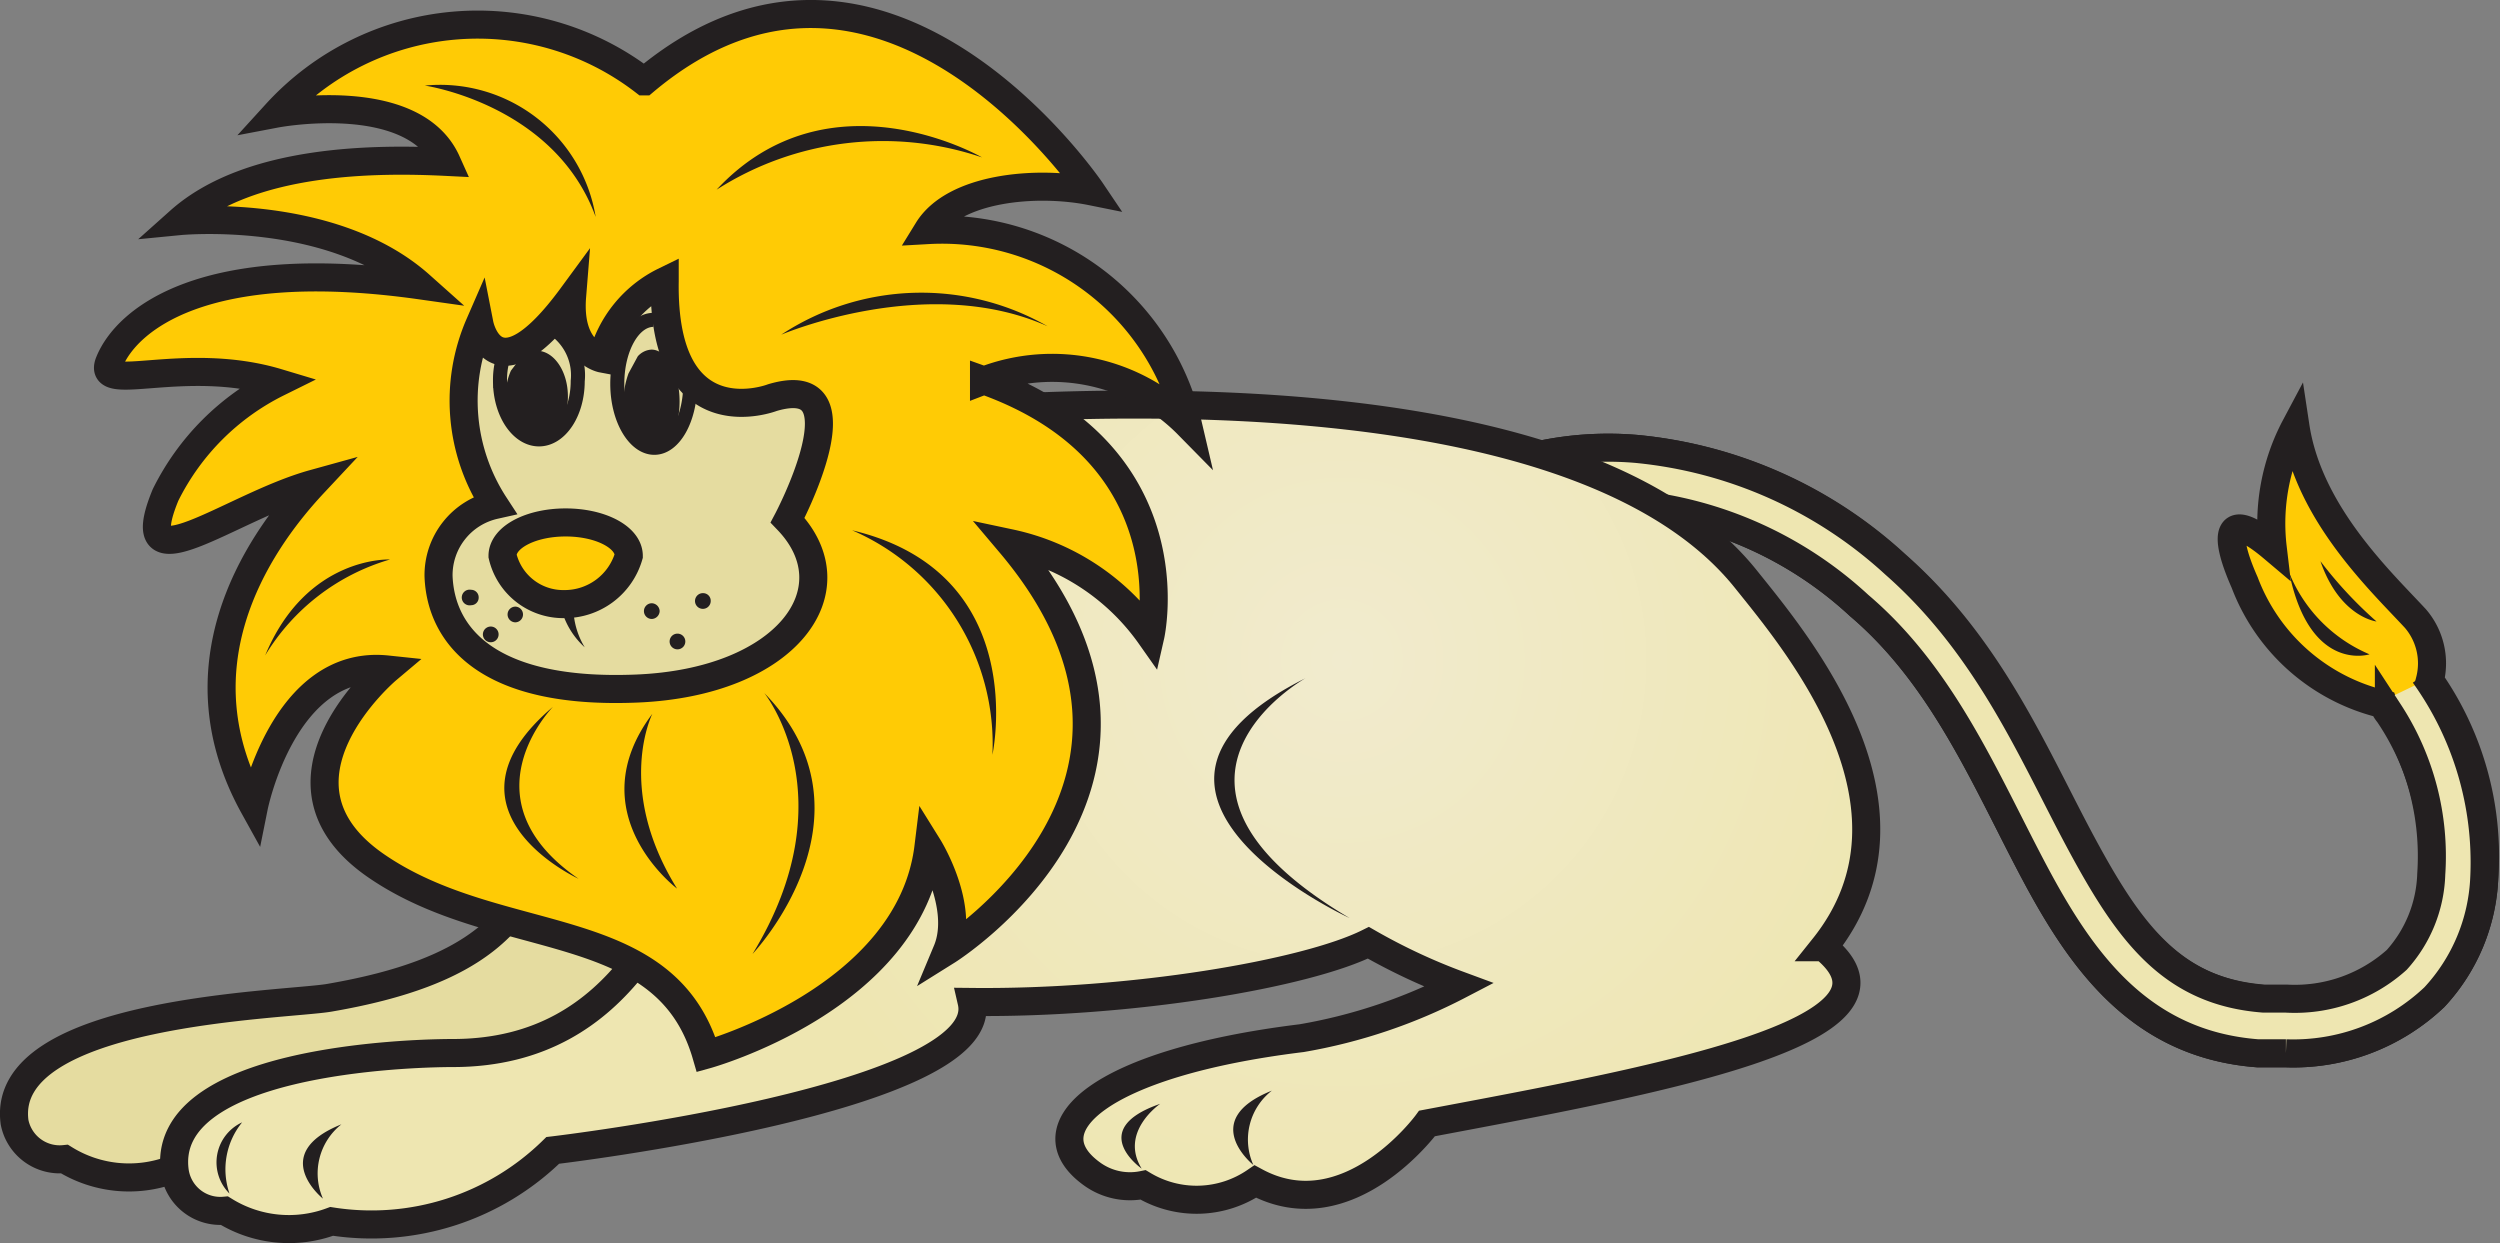 <svg xmlns="http://www.w3.org/2000/svg" viewBox="0 0 89.1 44.3"><rect x="0" y="0" width="89.1" height="44.3" fill="#808080" stroke="none"/><defs><style>.cls-1{fill:#231f20}.cls-1,.cls-2,.cls-3,.cls-4,.cls-5,.cls-6,.cls-7,.cls-8{fill-rule:evenodd}.cls-2{fill:#fff}.cls-3{fill:#ffcb05}.cls-3,.cls-5,.cls-6,.cls-7,.cls-8{stroke:#231f20}.cls-3,.cls-5,.cls-6,.cls-7{stroke-width:1px}.cls-4{fill:#eee6b1}.cls-5,.cls-8{fill:none}.cls-6{fill:#e5dca0}.cls-7{fill:url(#GradientFill_102)}.cls-8{stroke-width:.5px}</style><radialGradient id="GradientFill_102" cx="47.83" cy="23.53" r="21.7" gradientUnits="userSpaceOnUse"><stop offset="0" stop-color="#f1ebce"/><stop offset="1" stop-color="#eee6b1"/></radialGradient></defs><title>Asset 111</title><g id="Layer_2" data-name="Layer 2"><g id="Layer_1-2" data-name="Layer 1"><path class="cls-1" d="M6.42 38.37A2.3 2.3 0 0 0 5.6 41s-1.73-1.76.82-2.63zm-2.68-.24s-1.64 1.12-.91 2.69c0 0-1.98-1.82.91-2.69z"/><path class="cls-2" d="M86.6 24.25a2.45 2.45 0 0 0-.51-2.2c-1.22-1.32-3.81-3.74-4.28-6.85a7.36 7.36 0 0 0-.81 4.32c-1.6-1.35-1.81-.59-1 1.24a7 7 0 0 0 4.94 4.34 1 1 0 0 0 .19.34 9.2 9.2 0 0 1 1.57 5.73 4.78 4.78 0 0 1-1.23 3.06 5.44 5.44 0 0 1-3.94 1.38h-.8c-3.27-.25-4.8-2.34-6.5-5.49s-3.25-7-6.66-10A15.84 15.84 0 0 0 58.33 16a11.71 11.71 0 0 0-5.62.9 1 1 0 0 0 .87 1.73h.06a9.76 9.76 0 0 1 4.55-.67 13.83 13.83 0 0 1 8.07 3.62c3 2.55 4.49 6.19 6.21 9.44s3.81 6.2 8 6.52h1a7.31 7.31 0 0 0 5.29-2 6.66 6.66 0 0 0 1.78-4.27 10.94 10.94 0 0 0-1.94-7.02z"/><path class="cls-3" d="M86.6 24.25a2.45 2.45 0 0 0-.51-2.2c-1.22-1.32-3.81-3.74-4.28-6.85a7.36 7.36 0 0 0-.81 4.32c-1.6-1.35-1.81-.59-1 1.24a7 7 0 0 0 4.94 4.34 1 1 0 0 0 .19.34 9.2 9.2 0 0 1 1.57 5.73 4.78 4.78 0 0 1-1.23 3.06 5.44 5.44 0 0 1-3.94 1.38h-.8c-3.27-.25-4.8-2.34-6.5-5.49s-3.25-7-6.66-10A15.84 15.84 0 0 0 58.33 16a11.71 11.71 0 0 0-5.62.9 1 1 0 0 0 .87 1.73h.06a9.76 9.76 0 0 1 4.55-.67 13.83 13.83 0 0 1 8.07 3.62c3 2.55 4.49 6.19 6.21 9.44s3.81 6.2 8 6.52h1a7.31 7.31 0 0 0 5.29-2 6.66 6.66 0 0 0 1.78-4.27 10.94 10.94 0 0 0-1.94-7.02z"/><path class="cls-1" d="M81.59 20.42a5.32 5.32 0 0 0 2.86 2.9s-2.12.68-2.86-2.9zM82.7 20a14.66 14.66 0 0 0 2 2.15s-1.31-.15-2-2.15z"/><path class="cls-4" d="M86.6 24.25v-.08l-1.87.9h.14a1 1 0 0 0 .19.34 9.2 9.2 0 0 1 1.57 5.73 4.78 4.78 0 0 1-1.23 3.06 5.44 5.44 0 0 1-3.94 1.38h-.8c-3.27-.25-4.8-2.34-6.5-5.49s-3.25-7-6.66-10A15.84 15.84 0 0 0 58.33 16a11.71 11.71 0 0 0-5.62.9 1 1 0 0 0 .87 1.73h.06a9.76 9.76 0 0 1 4.55-.67 13.83 13.83 0 0 1 8.07 3.62c3 2.55 4.49 6.19 6.21 9.44s3.81 6.2 8 6.52h1a7.31 7.31 0 0 0 5.29-2 6.66 6.66 0 0 0 1.78-4.27 10.94 10.94 0 0 0-1.94-7.02z"/><path class="cls-5" d="M84.88 25c.15.16.17.27.26.37a9.4 9.4 0 0 1 1.51 5.78 4.78 4.78 0 0 1-1.23 3.06 5.44 5.44 0 0 1-3.94 1.38h-.8c-3.27-.25-4.8-2.34-6.5-5.49s-3.25-7-6.66-10a15.84 15.84 0 0 0-9.19-4.1 11.71 11.71 0 0 0-5.62.9 1 1 0 0 0 .87 1.73h.06a9.76 9.76 0 0 1 4.55-.67 13.83 13.83 0 0 1 8.07 3.62c3 2.55 4.49 6.19 6.21 9.44s3.81 6.2 8 6.52h1a7.31 7.31 0 0 0 5.29-2 6.66 6.66 0 0 0 1.78-4.27 11.48 11.48 0 0 0-2.14-7.23"/><path class="cls-2" d="M28.92 33.87c.8 3.44-14.92 5.29-14.92 5.29a9.22 9.22 0 0 1-7.88 2.53 4.36 4.36 0 0 1-3.82-.38A1.64 1.64 0 0 1 .52 40c-.55-4 9.66-4.17 11.22-4.44 5.34-.92 6.82-2.76 7.74-5.34 0 0-3.5-.55-3.87-3.86z"/><path class="cls-6" d="M15.61 26.31l13.31 7.56c.8 3.44-14.92 5.29-14.92 5.29a9.22 9.22 0 0 1-7.88 2.53 4.36 4.36 0 0 1-3.82-.38A1.64 1.64 0 0 1 .52 40c-.55-4 9.66-4.17 11.22-4.44 5.34-.92 6.82-2.76 7.74-5.34 0-.05-3.48-.6-3.87-3.91z"/><path class="cls-7" d="M65 33.76c4-5-1-10.9-2.77-13.11C54.6 11.1 27 15.37 27 15.37L25.25 30c-1.32 1.72-2.77 7.53-9.11 7.53-1.59 0-10.46.27-9.91 4.23A1.64 1.64 0 0 0 8 43.15a4.36 4.36 0 0 0 3.82.38A9.22 9.22 0 0 0 19.7 41s15.72-1.85 14.93-5.29c5.7.06 11.91-1 14.14-2.11A21.31 21.31 0 0 0 52 35.11 19.14 19.14 0 0 1 46.39 37c-7.18.88-9.75 3.2-7.47 4.84a2.31 2.31 0 0 0 1.82.39 3.7 3.7 0 0 0 4-.12c3.3 1.79 6.12-2.07 6.12-2.07 7.95-1.5 17.86-3.27 14.14-6.28z"/><path class="cls-2" d="M35.07 13.56a6.79 6.79 0 0 1 7.27 1.58 9 9 0 0 0-9.27-6.94c.93-1.51 3.85-1.78 5.83-1.38 0 0-7.45-11.06-15.94-3.92A9.72 9.72 0 0 0 9.84 4.05s4.89-.93 6.08 1.72c-2.41-.12-7-.14-9.52 2.11 0 0 5.42-.53 8.58 2.29C7.2 9.07 4.5 11.43 3.9 12.9c-.49 1.17 2.64-.27 6 .74a8.84 8.84 0 0 0-4 4c-1.41 3.42 2.31.42 5.27-.4-2.17 2.32-4.84 6.6-2.12 11.51 0 0 1.06-5.28 4.75-4.89 0 0-4.75 4-.39 7s10.3 1.71 11.76 6.73c0 0 7.26-2 7.92-7.4 0 0 1.32 2.12.66 3.7 0 0 9.51-5.94 2.25-14.53a8.2 8.2 0 0 1 5 3.3s1.47-6.46-5.93-9.1z"/><path class="cls-3" d="M35.07 13.56a6.79 6.79 0 0 1 7.27 1.58 9 9 0 0 0-9.27-6.94c.93-1.51 3.85-1.78 5.83-1.38 0 0-7.45-11.06-15.94-3.92A9.72 9.72 0 0 0 9.84 4.05s4.89-.93 6.08 1.72c-2.41-.12-7-.14-9.52 2.11 0 0 5.42-.53 8.58 2.29C7.2 9.07 4.5 11.43 3.9 12.9c-.49 1.17 2.64-.27 6 .74a8.84 8.84 0 0 0-4 4c-1.41 3.42 2.31.42 5.27-.4-2.17 2.32-4.84 6.6-2.12 11.51 0 0 1.06-5.28 4.75-4.89 0 0-4.75 4-.39 7s10.3 1.71 11.76 6.73c0 0 7.26-2 7.92-7.4 0 0 1.32 2.12.66 3.7 0 0 9.51-5.94 2.25-14.53a8.2 8.2 0 0 1 5 3.3s1.47-6.46-5.93-9.1z"/><path class="cls-1" d="M12.17 40.07a2.23 2.23 0 0 0-.66 2.65s-1.98-1.59.66-2.65zm33.16-1.2a2.21 2.21 0 0 0-.66 2.65s-1.99-1.59.66-2.65zM8.63 40a2.65 2.65 0 0 0-.45 2.54A1.57 1.57 0 0 1 8.63 40zm32.72-.66s-1.47 1-.66 2.31c0 0-2-1.39.66-2.31zm5.18-15.17s-6.63 3.7 1.57 8.55c0 0-9.72-4.47-1.57-8.55z"/><path class="cls-2" d="M17.63 18a2.56 2.56 0 0 0-2 2.54c.08 2.07 1.69 4.22 7.06 4s7.75-3.53 5.38-6c0 0 2.84-5.37-.54-4.37 0 0-3.93 1.53-3.84-4.15a4.19 4.19 0 0 0-2.23 2.76s-1.23-.23-1.07-2.22c-2.76 3.76-3.3 1-3.3 1a6.81 6.81 0 0 0 .54 6.44z"/><path class="cls-6" d="M17.63 18a2.56 2.56 0 0 0-2 2.54c.08 2.07 1.69 4.22 7.06 4s7.75-3.53 5.38-6c0 0 2.84-5.37-.54-4.37 0 0-3.93 1.53-3.84-4.15a4.19 4.19 0 0 0-2.23 2.76s-1.23-.23-1.07-2.22c-2.76 3.76-3.3 1-3.3 1a6.81 6.81 0 0 0 .54 6.44z"/><path class="cls-8" d="M19.49 11.58a2 2 0 0 1 1.1 2c0 1.15-.62 2.08-1.38 2.08s-1.39-.93-1.39-2.08a2.75 2.75 0 0 1 .34-1.37m6.44 1.23v.24c0 1.26-.57 2.28-1.28 2.28S22 14.94 22 13.68s.58-2.28 1.29-2.28"/><path class="cls-1" d="M20 20.31a2.8 2.8 0 0 0 .84 2.76 2.78 2.78 0 0 1-.15-2.61z"/><path class="cls-2" d="M22.41 19.81a2.38 2.38 0 0 1-2.31 1.72 2.22 2.22 0 0 1-2.19-1.72c0-.66 1-1.19 2.25-1.19s2.25.53 2.25 1.19z"/><path class="cls-3" d="M22.41 19.81a2.38 2.38 0 0 1-2.31 1.72 2.22 2.22 0 0 1-2.19-1.72c0-.66 1-1.19 2.25-1.19s2.25.53 2.25 1.19z"/><path class="cls-1" d="M17.77 22.6a.28.28 0 1 1-.28-.27.28.28 0 0 1 .28.27zm5.74-.82a.29.29 0 0 1-.28.28.28.28 0 0 1 0-.56.29.29 0 0 1 .28.28zm.91 1.03a.28.28 0 1 1-.55 0 .28.28 0 0 1 .55 0zm.91-1.4a.28.28 0 1 1-.27-.27.27.27 0 0 1 .27.27zm-8.27-.12a.27.27 0 0 1-.27.28.28.28 0 1 1 0-.55.27.27 0 0 1 .27.27zm1.58.61a.28.28 0 0 1-.27.28.28.28 0 0 1 0-.56.28.28 0 0 1 .27.28zm-.43-8.69a2.22 2.22 0 0 0-.19.92c0 .9.49 1.62 1.11 1.62s1.11-.72 1.11-1.62-.5-1.63-1.11-1.63a.85.85 0 0 0-.54.21zm4.19.1a3 3 0 0 0-.18 1c0 1 .45 1.85 1 1.85s1-.83 1-1.85-.45-1.85-1-1.85a.7.7 0 0 0-.49.24zm3.14-6.55A11 11 0 0 1 35 5.61s-5.45-3.16-9.46 1.15zm-10.4-3.71s4.63.67 6.09 4.68a5.62 5.62 0 0 0-6.09-4.68zm4.57 22.14s-3.23 3.28.91 6.13c0 0-5.29-2.43-.91-6.13zm7.53-.49s3 3.71-.42 9.3c0 0 4.68-4.93.42-9.3zm-3.99.74s-1.34 2.66.88 6.23c0 0-3.55-2.67-.88-6.23zm7.12-6.54a8.3 8.3 0 0 1 5 8s1.41-6.48-5-8zm-2.53-6.97s5.2-2.23 9.5-.3a9.07 9.07 0 0 0-9.5.3zM9.45 23.36a7.72 7.72 0 0 1 4.45-3.42s-2.97-.14-4.45 3.42z"/></g></g></svg>